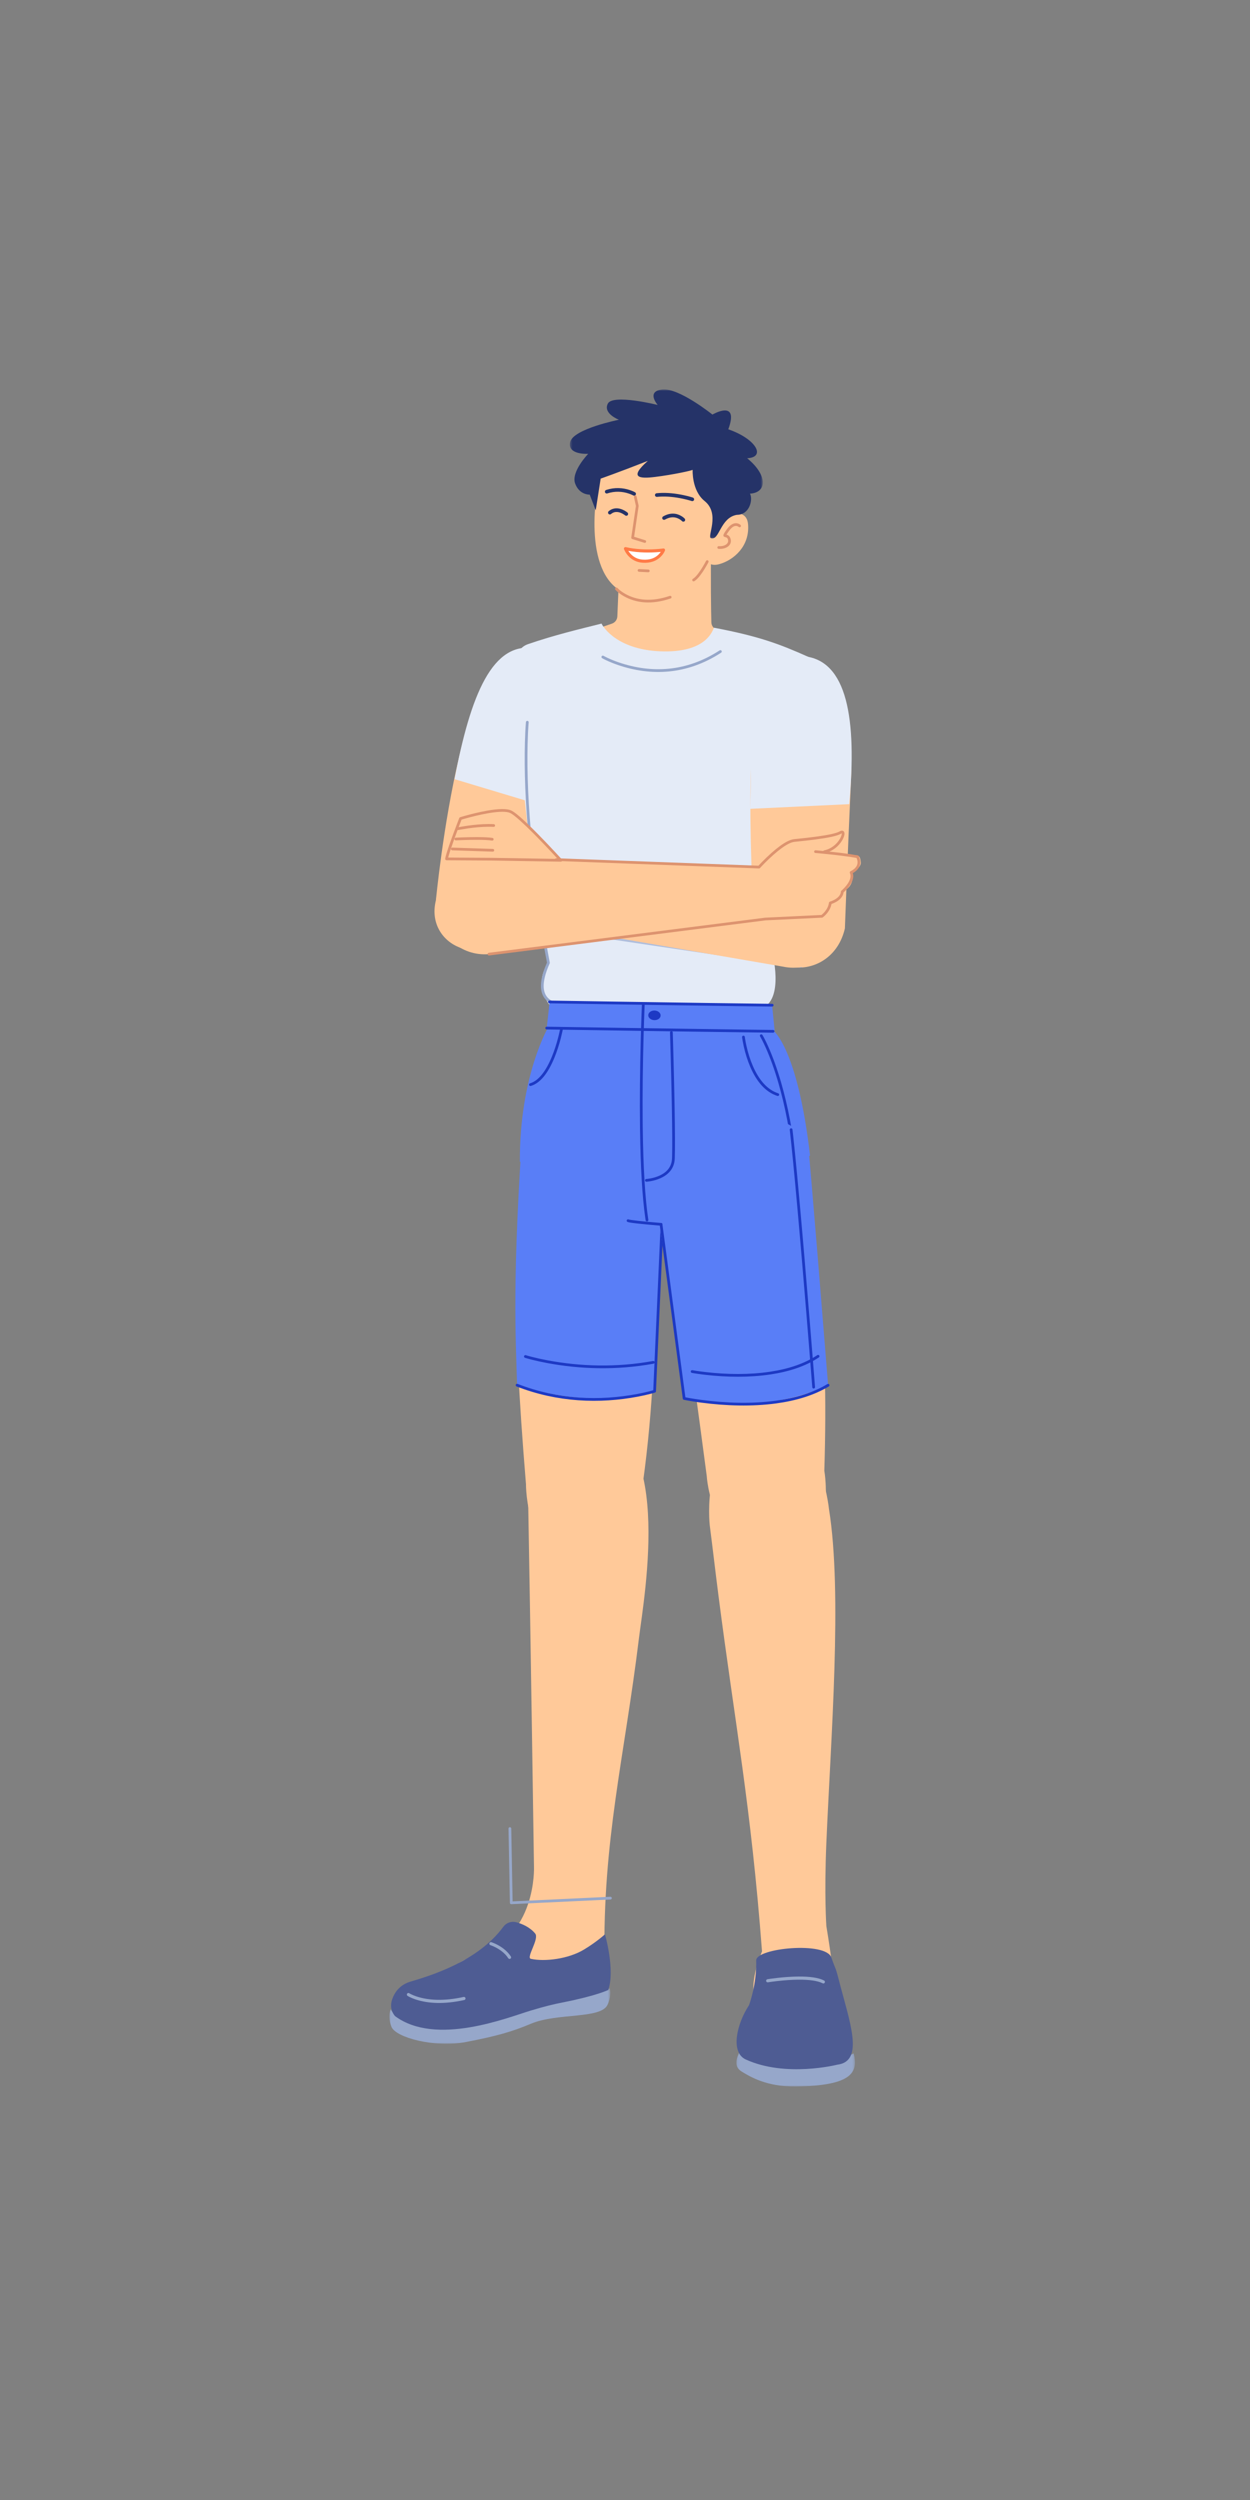 <?xml version="1.0" encoding="UTF-8"?>
<svg width="512px" height="1024px" viewBox="0 0 512 1024" version="1.1" xmlns="http://www.w3.org/2000/svg" xmlns:xlink="http://www.w3.org/1999/xlink">
    <rect x="0" y="0" width="512" height="1024" fill="#808080" stroke="none"/>
    <!-- Generator: Sketch 61.2 (89653) - https://sketch.com -->
    <title>2.人物组件/9.互联网人群/站立/双手交叉</title>
    <desc>Created with Sketch.</desc>
    <defs>
        <polygon id="path-1" points="0 0.273 90.468 0.273 90.468 23.007 0 23.007"></polygon>
        <polygon id="path-3" points="0.423 0.877 79.432 0.877 79.432 61.939 0.423 61.939"></polygon>
        <polygon id="path-5" points="1.12 1.11 49.678 1.11 49.678 15 1.12 15"></polygon>
    </defs>
    <g id="2.人物组件/9.互联网人群/站立/双手交叉" stroke="none" stroke-width="1" fill="none" fill-rule="evenodd">
        <path d="M178.551,368.757 C178.551,368.757 181.491,337.74 188.112,309.783 C194.148,284.289 203.265,262.826 219.562,265.953 C240.025,269.882 229.884,305.163 226.135,323.364 C223.437,336.462 215.265,363.266 209.925,376.944 C201.405,398.762 173.635,388.443 178.551,368.757" id="Fill-1" fill="#FFC999"></path>
        <path d="M224.623,330.705 C228.372,312.504 244.969,270.822 219.619,265.677 C201.732,262.049 192.672,284.85 186.183,319.149 L224.623,330.705 Z" id="Fill-3" fill="#E4EBF7"></path>
        <path d="M262.469,613.383 C272.121,549.715 266.661,495.972 266.661,495.972 C266.661,495.972 249.167,444.751 222.254,477.541 C209.222,493.42 209.565,536.334 215.439,607.89 C215.439,607.89 215.157,641.32 239.711,641.389 C260.262,641.446 262.469,613.383 262.469,613.383" id="Fill-5" fill="#FFC999"></path>
        <path d="M268.123,569.853 C241.297,577.989 211.795,567.365 211.795,567.365 C211.279,547.889 209.601,524.057 214.498,455.813 C249.036,433.838 272.157,479.169 272.157,479.169 L268.123,569.853 Z" id="Fill-7" fill="#597EF7"></path>
        <path d="M214.664,555.446 C214.759,555.15 215.076,554.987 215.371,555.082 L215.96,555.259 C216.353,555.374 216.801,555.499 217.304,555.632 L217.692,555.734 C219.587,556.226 221.772,556.719 224.216,557.178 C237.603,559.697 252.414,560.211 267.476,557.463 C267.781,557.407 268.074,557.61 268.13,557.915 C268.186,558.221 267.983,558.514 267.678,558.57 C252.467,561.345 237.521,560.827 224.008,558.284 C221.785,557.866 219.773,557.42 217.993,556.972 L217.409,556.823 C216.87,556.683 216.386,556.551 215.957,556.429 L215.09,556.173 C215.067,556.166 215.046,556.159 215.028,556.154 C214.732,556.059 214.569,555.742 214.664,555.446 Z" id="Stroke-9" fill="#1D39C4" fill-rule="nonzero"></path>
        <path d="M272.182,478.607 C272.462,478.62 272.684,478.834 272.716,479.103 L272.719,479.194 L268.686,569.878 C268.675,570.112 268.521,570.316 268.298,570.388 L267.819,570.534 L267.322,570.678 C267.145,570.727 266.958,570.779 266.76,570.832 L266.456,570.913 C264.972,571.302 263.261,571.692 261.346,572.055 C245.684,575.026 228.385,574.458 211.591,567.889 C211.302,567.775 211.159,567.449 211.272,567.16 C211.385,566.87 211.711,566.728 212.001,566.841 C228.572,573.323 245.665,573.884 261.136,570.95 C262.815,570.631 264.334,570.293 265.675,569.952 L266.17,569.825 C266.476,569.744 266.758,569.667 267.016,569.595 L267.579,569.432 L271.595,479.144 C271.608,478.865 271.822,478.642 272.091,478.611 L272.182,478.607 Z" id="Stroke-11" fill="#1D39C4" fill-rule="nonzero"></path>
        <path d="M261.728,670.916 C255.716,720.107 246.848,753.425 247.595,802.832 C247.686,808.824 239.058,809.489 230.925,809.145 C213.078,824.43 179.205,829.793 174.429,823.268 C171.561,819.351 183.321,804.11 194.657,801.009 C219.996,794.076 218.721,764.627 218.721,764.627 C218.721,764.627 217.356,671.025 216.311,613.457 C216.311,613.457 217.106,578.859 239.04,579.945 C277.013,581.823 263.78,654.126 261.728,670.916" id="Fill-13" fill="#FFC999"></path>
        <g id="分组" transform="translate(159.5, 814.122)">
            <mask id="mask-2" fill="white">
                <use xlink:href="#path-1"></use>
            </mask>
            <g id="Clip-16"></g>
            <path d="M0.544,8.917 C0.544,8.917 4.053,16.735 23.559,16.471 C43.065,16.206 52.419,8.014 62.683,6.894 C81.867,4.801 90.255,0.273 90.255,0.273 C90.255,0.273 91.125,3.196 89.352,7.032 C86.619,12.949 68.806,10.266 58.042,14.773 C50.257,18.034 44.202,19.816 31.333,22.287 C18.463,24.757 2.53,20.424 0.837,16.053 C-0.857,11.68 0.544,8.917 0.544,8.917" id="Fill-15" fill="#96A7CA" mask="url(#mask-2)"></path>
        </g>
        <path d="M249.145,815.069 C249.145,815.069 244.771,817.377 230.263,820.244 C226.793,820.929 223.381,821.726 217.322,823.55 C208.012,826.352 178.537,838.272 161.786,825.777 C159.278,822.747 160.144,819.363 161.587,816.783 C162.959,814.326 165.259,812.526 167.956,811.724 C176.128,809.289 195.656,803.516 206.158,789.216 C207.386,787.542 209.5,786.803 211.502,787.358 C213.925,788.03 217.046,789.36 219.208,791.973 C221.006,794.147 215.377,801.878 217.439,802.335 C223.111,803.595 232.786,802.394 239.116,798.59 C244.42,795.405 247.796,792.285 247.796,792.285 C247.796,792.285 252.02,806.916 249.145,815.069" id="Fill-17" fill="#4E5C93"></path>
        <path d="M166.753,816.611 C166.951,816.315 167.351,816.236 167.647,816.434 L167.77,816.512 C167.874,816.574 168.02,816.656 168.209,816.753 L168.358,816.829 C168.984,817.142 169.74,817.457 170.629,817.752 C175.518,819.375 181.929,819.715 189.897,817.95 C190.245,817.873 190.589,818.092 190.666,818.44 C190.743,818.787 190.523,819.131 190.176,819.208 C181.979,821.024 175.332,820.671 170.223,818.975 C169.275,818.66 168.461,818.321 167.781,817.981 L167.457,817.813 C167.213,817.683 167.038,817.577 166.929,817.505 C166.633,817.306 166.554,816.906 166.753,816.611 Z" id="Stroke-19" fill="#96A7CA" fill-rule="nonzero"></path>
        <path d="M200.468,795.941 C200.573,795.601 200.934,795.411 201.274,795.516 L201.589,795.624 L201.702,795.665 C202.029,795.787 202.393,795.936 202.783,796.114 C203.897,796.621 205.012,797.258 206.054,798.035 C207.346,798.997 208.437,800.11 209.261,801.386 C209.454,801.685 209.368,802.084 209.069,802.277 C208.77,802.47 208.371,802.384 208.178,802.085 C207.445,800.948 206.46,799.944 205.285,799.068 C204.321,798.35 203.285,797.758 202.25,797.287 C201.978,797.163 201.722,797.055 201.484,796.962 L201.253,796.873 C201.076,796.807 200.953,796.765 200.892,796.747 C200.552,796.641 200.362,796.28 200.468,795.941 Z" id="Stroke-21" fill="#96A7CA" fill-rule="nonzero"></path>
        <path d="M243.457,258.083 C243.457,258.083 247.102,278.215 269.227,279.316 C294.908,280.595 299.566,260.185 299.566,260.185 L293.509,257.906 C292.253,257.434 291.412,256.259 291.376,254.92 C291.254,250.138 291.025,237.949 291.307,221.902 C269.611,213.556 254.083,219.419 254.083,219.419 C254.083,219.419 253.526,238.459 252.866,252.481 C252.803,253.84 251.915,255.02 250.622,255.451 C248.393,256.192 245.011,257.354 243.457,258.083" id="Fill-23" fill="#FFC999"></path>
        <path d="M298.476,207.78 C298.476,207.78 302.741,177.123 279.602,174.046 C251.654,170.332 248.793,186.064 246.344,193.311 C243.743,201.01 238.659,233.917 254.918,242.439 C261.87,245.545 266.187,247.321 279.104,241.306 C297.899,232.555 298.476,207.78 298.476,207.78" id="Fill-25" fill="#FFC999"></path>
        <path d="M289.681,230.019 L291.502,212.795 C291.502,212.795 305.599,205.719 306.394,214.637 C307.204,223.73 300.516,229.413 294.681,231.06 C290.929,232.118 289.681,230.019 289.681,230.019" id="Fill-27" fill="#FFC999"></path>
        <g id="分组" transform="translate(233, 158.623)">
            <mask id="mask-4" fill="white">
                <use xlink:href="#path-3"></use>
            </mask>
            <g id="Clip-30"></g>
            <path d="M58.808,11.188 C58.808,11.188 45.152,0.193 38.315,0.91 C31.477,1.627 36.388,7.25 36.388,7.25 C36.388,7.25 17.975,2.651 15.952,6.724 C13.925,10.796 20.501,13.307 20.501,13.307 C20.501,13.307 1.84,17.02 0.553,22.424 C-0.731,27.829 7.93,27.26 7.93,27.26 C7.93,27.26 0.839,34.594 2.567,39.395 C4.297,44.197 8.551,43.976 8.551,43.976 L11.012,50.389 L13.037,37.42 C13.037,37.42 19.81,35.072 32.354,30.157 C24.445,37.142 28.978,37.507 35.212,36.745 C42.515,35.852 51.116,34.006 50.707,33.764 C50.707,33.764 50.242,42.271 55.598,46.591 C62.165,51.886 56.443,61.279 58.232,61.847 C61.672,62.974 61.955,53.392 68.827,52.253 C74.122,52.259 75.487,45.874 74.191,43.579 C81.215,43.16 81.517,35.981 73.036,29.078 C80.908,28.657 76.649,21.109 65.311,17.224 C69.931,4.675 58.808,11.188 58.808,11.188" id="Fill-29" fill="#253368" mask="url(#mask-4)"></path>
        </g>
        <path d="M270.031,201.94 C273.276,201.735 276.735,202.105 280.147,202.845 C280.953,203.02 281.706,203.206 282.394,203.393 L283.002,203.564 L283.704,203.777 C283.749,203.791 283.784,203.803 283.808,203.811 C284.201,203.942 284.413,204.368 284.281,204.76 C284.15,205.153 283.724,205.365 283.332,205.233 L283.081,205.153 C282.942,205.11 282.765,205.057 282.554,204.996 L282.389,204.949 C281.624,204.732 280.764,204.514 279.829,204.311 C276.541,203.597 273.213,203.242 270.126,203.437 C269.78,203.459 269.439,203.487 269.103,203.523 C268.691,203.567 268.321,203.269 268.277,202.857 C268.233,202.445 268.531,202.076 268.943,202.032 C269.301,201.994 269.664,201.963 270.031,201.94 Z" id="Stroke-31" fill="#253368" fill-rule="nonzero"></path>
        <path d="M248.281,200.684 C251.757,199.549 255.118,199.752 258.117,200.775 C259.057,201.095 259.742,201.419 260.127,201.646 C260.484,201.855 260.604,202.315 260.394,202.672 C260.184,203.029 259.725,203.149 259.368,202.939 L259.249,202.874 C259.171,202.833 259.066,202.78 258.934,202.718 C258.559,202.54 258.123,202.362 257.633,202.195 C254.919,201.269 251.883,201.086 248.747,202.11 C248.353,202.238 247.929,202.024 247.801,201.63 C247.672,201.236 247.887,200.813 248.281,200.684 Z" id="Stroke-33" fill="#253368" fill-rule="nonzero"></path>
        <path d="M260.088,202.932 C260.358,202.873 260.626,203.02 260.725,203.269 L260.752,203.356 L261.578,207.094 L261.585,207.295 L259.737,219.864 L264.267,221.271 C264.531,221.353 264.691,221.614 264.653,221.879 L264.634,221.968 C264.552,222.232 264.291,222.391 264.026,222.354 L263.937,222.334 L258.953,220.786 C258.72,220.714 258.565,220.501 258.561,220.264 L258.567,220.174 L260.469,207.234 L259.665,203.596 C259.605,203.326 259.753,203.058 260.001,202.959 L260.088,202.932 Z" id="Stroke-35" fill="#DD936F" fill-rule="nonzero"></path>
        <path d="M271.616,211.533 C274.419,209.922 276.994,210.107 279.133,211.398 C279.759,211.776 280.203,212.159 280.453,212.433 C280.732,212.739 280.71,213.214 280.404,213.493 C280.098,213.772 279.624,213.75 279.345,213.443 L279.238,213.338 C279.203,213.306 279.161,213.268 279.112,213.226 C278.898,213.042 278.646,212.856 278.358,212.682 C276.66,211.657 274.661,211.514 272.363,212.834 C272.004,213.04 271.546,212.917 271.339,212.557 C271.133,212.198 271.257,211.74 271.616,211.533 Z" id="Stroke-37" fill="#253368" fill-rule="nonzero"></path>
        <path d="M250.983,208.449 C252.534,207.935 254.144,208.254 255.686,209.077 C256.288,209.398 256.745,209.721 257.014,209.948 C257.331,210.215 257.371,210.688 257.103,211.005 C256.836,211.322 256.363,211.362 256.047,211.094 L255.917,210.993 C255.877,210.963 255.829,210.928 255.774,210.889 C255.539,210.723 255.272,210.556 254.98,210.4 C253.766,209.753 252.547,209.511 251.455,209.872 C251.046,210.008 250.655,210.229 250.281,210.547 C249.966,210.815 249.492,210.777 249.224,210.461 C248.956,210.146 248.994,209.672 249.31,209.404 C249.829,208.962 250.39,208.645 250.983,208.449 Z" id="Stroke-39" fill="#253368" fill-rule="nonzero"></path>
        <path d="M271.768,225.28 C271.768,225.28 263.681,226.459 256.195,224.722 C256.195,224.722 257.869,229.473 263.213,229.858 C269.959,230.346 271.768,225.28 271.768,225.28" id="Fill-41" fill="#FFFFFF"></path>
        <path d="M255.596,224.933 L255.671,225.126 C255.748,225.31 255.861,225.55 256.013,225.831 C256.365,226.48 256.816,227.128 257.375,227.733 C258.826,229.304 260.745,230.316 263.168,230.491 C266.42,230.726 268.888,229.773 270.64,228.036 C271.587,227.097 272.13,226.152 272.365,225.494 C272.526,225.043 272.149,224.583 271.676,224.652 L271.216,224.711 L270.733,224.765 C270.478,224.792 270.203,224.818 269.909,224.844 C266.016,225.179 261.805,225.126 257.864,224.417 C257.345,224.324 256.836,224.22 256.338,224.104 C255.85,223.991 255.43,224.461 255.596,224.933 Z M257.462,225.786 L257.354,225.612 L257.639,225.666 C261.708,226.398 266.023,226.452 270.019,226.108 L270.638,226.05 L270.554,226.177 C270.325,226.504 270.057,226.827 269.746,227.135 C268.25,228.618 266.139,229.434 263.259,229.225 C261.176,229.075 259.55,228.217 258.307,226.872 C257.985,226.523 257.704,226.157 257.462,225.786 Z" id="Stroke-43" fill="#FF7A46" fill-rule="nonzero"></path>
        <path d="M252.128,240.796 C252.359,240.593 252.71,240.615 252.914,240.845 L253.029,240.969 C253.17,241.114 253.387,241.319 253.679,241.568 C254.338,242.13 255.13,242.693 256.055,243.22 C260.8,245.924 266.882,246.626 274.33,244.075 C274.621,243.976 274.937,244.131 275.037,244.422 C275.136,244.712 274.981,245.029 274.691,245.128 C266.932,247.785 260.519,247.045 255.504,244.187 C254.516,243.624 253.668,243.021 252.957,242.415 L252.66,242.154 C252.388,241.909 252.194,241.713 252.079,241.581 C251.876,241.351 251.898,240.999 252.128,240.796 Z" id="Stroke-45" fill="#DD936F" fill-rule="nonzero"></path>
        <path d="M261.772,233.092 L265.579,233.285 C265.886,233.301 266.122,233.562 266.107,233.869 C266.093,234.145 265.879,234.364 265.613,234.394 L265.523,234.397 L261.716,234.203 C261.409,234.188 261.173,233.926 261.188,233.619 C261.202,233.343 261.415,233.124 261.682,233.094 L261.772,233.092 Z" id="Stroke-47" fill="#DD936F" fill-rule="nonzero"></path>
        <path d="M297.689,216.819 C299.48,214.345 301.299,213.862 302.805,214.655 C303.046,214.782 303.22,214.913 303.326,215.014 C303.548,215.226 303.556,215.579 303.343,215.801 C303.131,216.023 302.779,216.031 302.556,215.818 C302.521,215.785 302.428,215.714 302.286,215.64 C301.284,215.112 300.065,215.436 298.59,217.472 L298.205,218.013 C297.977,218.338 297.807,218.593 297.687,218.79 L297.568,218.994 L297.658,219.018 C297.833,219.065 297.925,219.097 298.028,219.148 L298.186,219.233 C298.656,219.502 299.007,219.951 299.222,220.622 C300.079,223.302 297.376,225.057 294.34,224.812 C294.034,224.787 293.806,224.519 293.83,224.212 C293.855,223.906 294.124,223.678 294.43,223.702 C296.801,223.894 298.705,222.658 298.161,220.961 C298.03,220.549 297.856,220.327 297.635,220.2 L297.561,220.16 C297.515,220.138 297.47,220.122 297.385,220.098 L297.111,220.026 C295.858,219.706 296.064,219.065 297.689,216.819 Z" id="Stroke-49" fill="#DD936F" fill-rule="nonzero"></path>
        <path d="M289.935,229.524 C290.209,229.664 290.317,230 290.176,230.273 L289.994,230.618 L289.761,231.048 C289.678,231.198 289.591,231.355 289.499,231.518 C288.973,232.448 288.408,233.378 287.825,234.248 C287.162,235.236 286.517,236.085 285.9,236.754 C285.365,237.333 284.858,237.771 284.374,238.052 C284.108,238.206 283.768,238.115 283.614,237.849 C283.46,237.583 283.55,237.242 283.816,237.088 C284.189,236.873 284.616,236.504 285.082,235.999 C285.654,235.378 286.267,234.573 286.9,233.628 C287.466,232.784 288.017,231.877 288.53,230.97 L288.903,230.297 L289.186,229.765 C289.326,229.492 289.662,229.384 289.935,229.524 Z" id="Stroke-51" fill="#DD936F" fill-rule="nonzero"></path>
        <path d="M224.633,394.368 C218.246,403.243 224.986,411.471 224.986,411.471 C249.689,413.686 311.546,413.181 311.546,413.181 C321.74,409.888 316.127,389.305 316.127,389.305 C316.127,389.305 322.051,343.242 326.591,307.011 C328.546,291.409 332.222,269.563 331.163,269.089 C319.259,263.763 310.858,260.601 292.429,257.109 C291.889,258.247 289.474,266.985 272.158,266.821 C253.204,266.644 247.048,256.924 246.395,255.418 C237.157,257.74 227.006,260.143 216.197,263.872 C212.911,265.006 210.941,268.378 211.549,271.803 L212.522,285.681 C212.522,285.681 211.052,318.882 224.633,394.368" id="Fill-53" fill="#E4EBF7"></path>
        <path d="M294.767,266.392 C295.027,266.223 295.376,266.296 295.545,266.557 C295.715,266.817 295.641,267.165 295.381,267.335 C281.325,276.492 266.613,277.004 253.107,272.383 C251.334,271.777 249.746,271.127 248.363,270.476 L247.81,270.21 C247.723,270.167 247.638,270.125 247.555,270.083 L247.09,269.844 C246.871,269.728 246.719,269.644 246.639,269.597 C246.37,269.441 246.279,269.097 246.434,268.828 C246.59,268.56 246.935,268.468 247.203,268.624 L247.5,268.787 L247.615,268.849 C247.963,269.032 248.373,269.237 248.843,269.458 C250.189,270.092 251.739,270.726 253.471,271.319 C266.677,275.837 281.036,275.337 294.767,266.392 Z" id="Stroke-55" fill="#96A7CA" fill-rule="nonzero"></path>
        <path d="M215.95,295.261 L216.042,295.263 C216.351,295.294 216.577,295.569 216.546,295.878 L216.5,296.412 L216.427,297.412 C216.388,297.992 216.349,298.645 216.313,299.37 L216.25,300.699 C215.29,322.603 217.448,354.129 225.186,394.262 C225.208,394.375 225.195,394.492 225.147,394.598 C221.496,402.772 222.177,407.401 225.397,409.553 C225.982,409.944 226.612,410.217 227.242,410.391 L227.504,410.459 C227.747,410.516 227.927,410.544 228.007,410.552 L235.514,410.598 C237.855,410.614 240.348,410.634 242.965,410.656 L249.691,410.719 C257.15,410.794 264.542,410.887 271.647,410.998 L283.537,411.209 C295.306,411.444 304.951,411.73 311.88,412.069 C312.191,412.084 312.43,412.348 312.415,412.658 C312.4,412.969 312.136,413.208 311.825,413.193 L308.773,413.054 C300.573,412.707 289.358,412.422 275.854,412.192 L271.629,412.123 C263.816,412 255.655,411.901 247.44,411.822 L237.289,411.736 L227.959,411.675 L227.741,411.649 C227.533,411.619 227.261,411.564 226.942,411.475 C226.203,411.271 225.464,410.951 224.772,410.488 C221.094,408.031 220.291,402.932 223.94,394.547 L224.048,394.302 L223.846,393.246 L223.394,390.854 C216.123,351.947 214.149,321.336 215.157,299.977 L215.189,299.313 C215.219,298.728 215.25,298.189 215.281,297.697 L215.391,296.174 C215.406,295.99 215.418,295.855 215.427,295.767 C215.454,295.489 215.68,295.278 215.95,295.261 Z" id="Stroke-57" fill="#96A7CA" fill-rule="nonzero"></path>
        <path d="M331.79,473.305 L278.399,502.739 C278.399,502.739 264.828,506.275 254.837,502.184 C240.321,496.241 224.06,486.592 212.932,475.751 C212.816,440.27 224.802,420.284 224.802,420.284 L316.724,422.099 C316.724,422.099 326.712,429.314 331.79,473.305" id="Fill-59" fill="#597EF7"></path>
        <path d="M223.929,421.099 L225.157,410.155 L316.245,411.658 L317.287,422.119 C317.287,422.119 233.214,421.425 223.929,421.099" id="Fill-61" fill="#597EF7"></path>
        <path d="M263.529,410.614 C263.84,410.628 264.08,410.891 264.066,411.201 L263.933,414.563 L263.797,418.441 C263.752,419.8 263.707,421.223 263.664,422.704 L263.638,423.6 C263.296,435.698 263.133,448.02 263.244,459.63 L263.27,461.943 C263.474,477.874 264.203,490.803 265.562,499.648 C265.609,499.955 265.398,500.242 265.091,500.289 C264.784,500.337 264.497,500.126 264.45,499.819 L264.298,498.793 C263.052,490.1 262.369,477.826 262.157,462.858 L262.145,461.957 C261.997,450.43 262.129,438.13 262.448,425.993 L262.592,420.921 C262.645,419.198 262.699,417.563 262.754,416.026 L262.942,411.152 C262.956,410.841 263.219,410.601 263.529,410.614 Z" id="Stroke-63" fill="#1D39C4" fill-rule="nonzero"></path>
        <path d="M274.983,422.328 C275.263,422.319 275.501,422.516 275.553,422.781 L275.563,422.892 L275.705,427.685 C275.772,430.017 275.838,432.446 275.903,434.931 L276.084,442.248 C276.128,444.094 276.168,445.907 276.205,447.679 L276.318,453.494 C276.49,463.233 276.526,470.519 276.388,474.486 C276.252,478.375 274.051,481.015 270.524,482.598 C269.268,483.162 267.928,483.551 266.588,483.799 C266.12,483.885 265.684,483.948 265.293,483.99 L264.852,484.031 C264.827,484.033 264.804,484.034 264.785,484.035 C264.475,484.051 264.21,483.813 264.194,483.503 C264.178,483.193 264.416,482.928 264.726,482.912 L264.943,482.895 C265.008,482.889 265.084,482.882 265.171,482.872 C265.536,482.832 265.944,482.774 266.384,482.692 C267.641,482.46 268.897,482.096 270.063,481.572 C273.232,480.149 275.144,477.855 275.263,474.446 L275.302,473.076 C275.39,469.028 275.349,462.516 275.204,454.128 L275.134,450.326 C275.1,448.599 275.063,446.826 275.022,445.016 L274.893,439.482 C274.843,437.453 274.792,435.445 274.739,433.477 L274.438,422.907 C274.429,422.597 274.673,422.337 274.983,422.328 Z" id="Stroke-65" fill="#1D39C4" fill-rule="nonzero"></path>
        <path d="M223.938,420.537 L256.698,421.039 L306.921,421.749 C310.531,421.795 313.79,421.835 316.668,421.867 C316.979,421.871 317.228,422.125 317.225,422.436 C317.221,422.747 316.966,422.996 316.656,422.992 L286.662,422.601 L267.597,422.326 L223.92,421.662 C223.609,421.657 223.362,421.401 223.366,421.09 C223.371,420.78 223.627,420.532 223.938,420.537 Z" id="Stroke-67" fill="#1D39C4" fill-rule="nonzero"></path>
        <path d="M225.064,409.837 L251.282,410.25 L290.822,410.837 C301.031,410.981 309.642,411.093 316.295,411.168 C316.605,411.171 316.854,411.426 316.851,411.737 C316.847,412.047 316.593,412.296 316.282,412.293 L301.225,412.105 L271.348,411.68 L251.265,411.375 L225.046,410.962 C224.736,410.957 224.488,410.701 224.492,410.391 C224.498,410.08 224.754,409.832 225.064,409.837 Z" id="Stroke-69" fill="#1D39C4" fill-rule="nonzero"></path>
        <path d="M304.449,424.211 C304.757,424.174 305.037,424.394 305.074,424.702 L305.148,425.23 C305.169,425.372 305.195,425.535 305.225,425.718 C305.36,426.536 305.535,427.447 305.756,428.429 C306.386,431.235 307.25,434.039 308.384,436.652 C310.879,442.402 314.299,446.379 318.762,447.825 C319.058,447.92 319.22,448.238 319.124,448.533 C319.028,448.829 318.711,448.991 318.415,448.895 C313.586,447.33 309.963,443.118 307.352,437.1 C306.187,434.416 305.302,431.546 304.658,428.676 C304.47,427.839 304.314,427.052 304.188,426.328 L304.049,425.485 L303.957,424.836 C303.92,424.528 304.14,424.248 304.449,424.211 Z" id="Stroke-71" fill="#1D39C4" fill-rule="nonzero"></path>
        <path d="M311.517,423.737 C311.782,423.574 312.128,423.658 312.29,423.922 L312.47,424.23 L312.75,424.734 C312.818,424.858 312.888,424.99 312.962,425.13 L313.322,425.824 C313.751,426.671 314.214,427.642 314.703,428.74 C316.498,432.764 318.291,437.662 319.964,443.456 C322.674,452.845 324.8,463.673 326.121,475.983 C326.154,476.292 325.93,476.569 325.621,476.602 C325.312,476.635 325.035,476.412 325.002,476.103 C323.689,463.858 321.575,453.094 318.883,443.768 C317.225,438.024 315.45,433.175 313.676,429.198 C313.125,427.964 312.61,426.894 312.141,425.988 L311.968,425.655 C311.86,425.452 311.76,425.266 311.667,425.099 L311.331,424.51 C311.169,424.246 311.252,423.899 311.517,423.737 Z" id="Stroke-73" fill="#1D39C4" fill-rule="nonzero"></path>
        <path d="M230.07,421.039 C230.375,421.095 230.578,421.388 230.522,421.694 L230.4,422.305 L230.317,422.699 C230.146,423.491 229.938,424.374 229.691,425.324 C228.987,428.04 228.116,430.756 227.068,433.296 C224.517,439.48 221.348,443.637 217.43,444.807 C217.133,444.896 216.819,444.727 216.73,444.429 C216.641,444.132 216.811,443.818 217.108,443.729 C220.607,442.684 223.595,438.764 226.028,432.867 C227.054,430.38 227.91,427.711 228.602,425.042 L228.832,424.13 C228.905,423.834 228.973,423.547 229.037,423.268 L229.286,422.138 C229.348,421.841 229.391,421.622 229.415,421.492 C229.465,421.216 229.708,421.025 229.978,421.03 L230.07,421.039 Z" id="Stroke-75" fill="#1D39C4" fill-rule="nonzero"></path>
        <path d="M270.594,415.974 C270.557,417.061 269.391,417.904 267.993,417.855 C266.594,417.805 265.491,416.884 265.529,415.795 C265.566,414.708 266.732,413.866 268.13,413.914 C269.529,413.964 270.632,414.886 270.594,415.974" id="Fill-77" fill="#1D39C4"></path>
        <g id="分组" transform="translate(300.5, 839.622)">
            <mask id="mask-6" fill="white">
                <use xlink:href="#path-5"></use>
            </mask>
            <g id="Clip-80"></g>
            <path d="M2.258,1.11 C2.258,1.11 25.107,13.853 49.163,1.43 C50.957,8.853 49.175,14.687 25.526,14.996 C13.433,15.153 6.729,10.971 3.282,8.885 C-0.273,6.734 1.439,3.092 2.258,1.11" id="Fill-79" fill="#96A7CA" mask="url(#mask-6)"></path>
        </g>
        <path d="M345.662,831.635 L345.665,831.588 C345.658,831.232 345.941,830.938 346.296,830.931 C346.62,830.925 346.892,831.158 346.944,831.468 L346.953,831.563 C346.957,831.92 346.838,832.44 346.5,833.061 C345.978,834.023 345.053,834.963 343.643,835.82 C341.526,837.109 338.458,838.124 334.286,838.782 C328.18,839.744 322.702,838.943 318.01,837.018 C316.852,836.543 315.834,836.033 314.963,835.522 C314.434,835.212 314.068,834.967 313.873,834.821 C313.588,834.608 313.529,834.205 313.742,833.92 C313.955,833.634 314.359,833.576 314.644,833.789 L314.794,833.896 C314.976,834.021 315.25,834.197 315.615,834.411 C316.435,834.892 317.399,835.375 318.499,835.826 C322.983,837.665 328.226,838.432 334.086,837.509 C338.103,836.876 341.013,835.912 342.973,834.72 C344.195,833.977 344.958,833.201 345.368,832.446 C345.572,832.072 345.649,831.791 345.662,831.635 Z" id="Stroke-81" fill="#96A7CA" fill-rule="nonzero"></path>
        <path d="M346.067,380.291 C346.067,380.291 347.219,348.546 348.56,319.847 C349.784,293.676 346.265,270.842 329.735,269.355 C308.981,267.491 309.187,293.624 307.775,312.153 C306.758,325.487 307.718,363.774 309.082,378.395 C311.257,401.715 340.999,402.252 346.067,380.291" id="Fill-83" fill="#FFC999"></path>
        <path d="M307.211,331.299 C308.624,312.77 303.143,266.724 328.93,268.766 C347.123,270.206 351.048,294.623 347.834,329.382 L307.211,331.299 Z" id="Fill-85" fill="#E4EBF7"></path>
        <path d="M225.616,379.65 L328.147,394.885 C328.538,394.943 328.808,395.307 328.75,395.698 C328.696,396.056 328.386,396.313 328.034,396.309 L327.937,396.301 L225.406,381.065 C225.015,381.007 224.745,380.643 224.803,380.252 C224.856,379.894 225.167,379.637 225.519,379.642 L225.616,379.65 Z" id="Stroke-87" fill="#B0BEDC" fill-rule="nonzero"></path>
        <path d="M246.748,353.542 C247.109,353.579 247.379,353.877 247.39,354.23 L247.387,354.327 L244.694,380.373 C244.653,380.766 244.302,381.052 243.909,381.011 C243.549,380.974 243.278,380.675 243.267,380.323 L243.271,380.226 L245.963,354.18 C246,353.819 246.299,353.549 246.651,353.538 L246.748,353.542 Z" id="Stroke-89" fill="#B0BEDC" fill-rule="nonzero"></path>
        <path d="M237.096,361.621 C235.929,361.5 235.089,360.363 235.223,359.08 C235.355,357.796 236.409,356.854 237.575,356.974 C238.743,357.096 239.582,358.233 239.448,359.517 C239.316,360.799 238.262,361.741 237.096,361.621" id="Fill-91" fill="#FFFFFF"></path>
        <path d="M229.166,352.383 C229.166,352.383 213.617,332.382 207.333,331.971 C201.051,331.558 190.131,332.775 188.349,336.106 C184.149,343.957 184.683,351.535 184.683,351.535 L205.514,352.231 L229.166,352.383 Z" id="Fill-93" fill="#FFC999"></path>
        <path d="M199.936,337.528 C200.736,337.522 201.51,337.538 202.254,337.575 C202.561,337.591 202.798,337.852 202.782,338.159 C202.767,338.466 202.505,338.702 202.198,338.687 C201.476,338.65 200.724,338.635 199.944,338.641 C197.309,338.661 194.479,338.911 191.642,339.315 C190.605,339.463 189.641,339.621 188.775,339.78 L188.152,339.897 L187.692,339.989 C187.391,340.053 187.095,339.861 187.031,339.561 C186.968,339.26 187.159,338.965 187.46,338.901 L188.138,338.766 C188.275,338.74 188.42,338.713 188.575,338.685 L189.487,338.525 C190.115,338.418 190.784,338.313 191.485,338.213 C194.368,337.802 197.245,337.548 199.936,337.528 Z" id="Stroke-95" fill="#DD936F" fill-rule="nonzero"></path>
        <path d="M194.909,342.879 L195.792,342.879 C198.382,342.891 200.413,342.994 201.717,343.21 C202.02,343.26 202.226,343.547 202.175,343.85 C202.125,344.153 201.839,344.358 201.535,344.308 C200.165,344.081 197.865,343.983 194.912,343.992 C193.458,343.996 191.917,344.026 190.357,344.074 L188.6,344.136 L186.734,344.219 C186.427,344.235 186.165,343.999 186.149,343.692 C186.132,343.385 186.368,343.124 186.675,343.107 L188.164,343.039 C188.549,343.023 188.956,343.008 189.38,342.993 C191.268,342.926 193.15,342.884 194.909,342.879 Z" id="Stroke-97" fill="#DD936F" fill-rule="nonzero"></path>
        <path d="M185.288,347.181 L201.89,347.722 C202.197,347.732 202.438,347.989 202.428,348.296 C202.419,348.573 202.21,348.796 201.944,348.83 L201.854,348.835 L185.252,348.293 C184.945,348.283 184.704,348.026 184.714,347.719 C184.723,347.442 184.932,347.219 185.198,347.185 L185.288,347.181 Z" id="Stroke-99" fill="#DD936F" fill-rule="nonzero"></path>
        <path d="M218.266,351.712 L213.734,377.474 L320.713,395.936 C331.91,398.314 342.824,390.851 344.672,379.555 L344.672,379.555 C346.522,368.257 338.555,357.706 327.184,356.389 L218.266,351.712 Z" id="Fill-101" fill="#FFC999"></path>
        <path d="M344.969,365.268 C347.403,370.598 341.046,373.668 341.046,373.668 C341.046,373.668 341.871,378.14 335.526,378.405 C329.184,378.672 302.019,378.471 302.019,378.471 L300.201,354.809 L310.911,354.435 C310.911,354.435 318.684,347.783 322.653,345.227 C326.624,342.669 336.539,343.995 341.813,341.721 C347.088,339.449 344.066,349.407 331.721,350.469 C351.041,351.54 352.055,348.125 352.583,353.174 C352.848,355.709 348.614,357.371 348.614,357.371 C348.614,357.371 351.116,362.456 344.969,365.268" id="Fill-103" fill="#FFC999"></path>
        <path d="M334.074,348.276 L334.992,348.356 C335.721,348.421 336.533,348.497 337.407,348.582 C339.489,348.784 341.572,349.005 343.558,349.242 L344.738,349.385 C347.322,349.707 349.543,350.035 351.293,350.365 C351.595,350.422 351.793,350.713 351.736,351.015 C351.679,351.317 351.389,351.515 351.086,351.458 C349.363,351.134 347.163,350.809 344.6,350.49 C342.665,350.249 340.614,350.022 338.543,349.813 L336.784,349.64 L333.982,349.386 C333.675,349.36 333.448,349.091 333.473,348.785 C333.499,348.479 333.768,348.251 334.074,348.276 Z" id="Stroke-105" fill="#DD936F" fill-rule="nonzero"></path>
        <path d="M309.064,377.672 L312.307,354.886 L198.729,350.771 C187.282,350.678 178.078,360.17 178.524,371.609 L178.524,371.609 C178.968,383.048 188.88,391.796 200.284,390.815 L309.064,377.672 Z" id="Fill-107" fill="#FFC999"></path>
        <path d="M343.929,340.533 C344.922,339.946 345.799,340.254 345.891,341.291 C345.955,341.995 345.634,343.012 345.031,344.071 C343.559,346.653 340.948,348.765 337.798,349.4 C337.496,349.46 337.203,349.265 337.142,348.964 C337.081,348.663 337.276,348.369 337.578,348.308 C340.389,347.742 342.742,345.839 344.064,343.52 C344.526,342.708 344.781,341.951 344.787,341.497 L344.782,341.318 C344.78,341.286 344.75,341.341 344.496,341.491 C342.956,342.403 339.313,343.158 333.883,343.868 L332.63,344.027 C331.778,344.132 330.893,344.235 329.953,344.34 L325.386,344.823 C324.041,344.964 322.204,345.907 320.029,347.504 C319.006,348.256 317.929,349.137 316.816,350.121 C315.745,351.067 314.686,352.069 313.668,353.082 L312.913,353.843 C312.565,354.199 312.243,354.534 311.951,354.843 L311.31,355.532 C311.222,355.629 311.103,355.692 310.975,355.71 L310.877,355.715 L227.836,352.649 C227.528,352.637 227.289,352.379 227.3,352.072 C227.31,351.796 227.52,351.574 227.786,351.54 L227.877,351.536 L310.66,354.592 L310.925,354.309 C311.276,353.934 311.677,353.515 312.118,353.064 C313.379,351.777 314.718,350.49 316.079,349.287 C317.215,348.282 318.318,347.38 319.37,346.607 C321.692,344.902 323.677,343.883 325.27,343.717 L328.728,343.354 L330.521,343.156 C331.658,343.026 332.718,342.898 333.739,342.764 L335.089,342.582 C339.458,341.967 342.495,341.308 343.804,340.603 L343.929,340.533 Z" id="Stroke-109" fill="#DD936F" fill-rule="nonzero"></path>
        <path d="M199.443,332.064 C197.924,332.333 196.321,332.672 194.67,333.065 C193.445,333.357 192.247,333.665 191.106,333.976 L189.975,334.291 L188.471,334.732 C188.309,334.782 188.179,334.903 188.117,335.061 L187.214,337.411 C186.706,338.744 186.198,340.096 185.708,341.422 L185.058,343.202 L184.22,345.553 C183.175,348.54 182.515,350.676 182.35,351.717 C182.297,352.054 182.555,352.359 182.896,352.361 L201.853,352.482 L229.719,352.943 C230.176,352.95 230.434,352.443 230.195,352.082 L230.113,351.983 L229.349,351.147 C228.718,350.459 228.01,349.693 227.241,348.869 C225.044,346.512 222.801,344.155 220.642,341.955 L219.76,341.06 L218.642,339.939 L217.94,339.243 C214.022,335.377 211.13,332.851 209.553,332.05 C207.718,331.117 204.216,331.217 199.443,332.064 Z M209.049,333.042 L209.303,333.18 C210.993,334.162 214.242,337.095 218.538,341.409 L219.405,342.285 L219.847,342.734 C221.64,344.561 223.493,346.498 225.328,348.453 L226.805,350.034 L228.445,351.808 L201.044,351.364 L183.582,351.251 L183.6,351.181 C183.932,349.835 184.702,347.493 185.795,344.44 L186.272,343.118 C186.745,341.819 187.243,340.479 187.748,339.141 L188.786,336.418 L189.055,335.718 L189.877,335.477 C190.093,335.414 190.321,335.349 190.562,335.282 C191.937,334.895 193.412,334.509 194.927,334.148 C196.559,333.76 198.141,333.425 199.637,333.159 L200.472,333.017 C204.576,332.348 207.609,332.31 209.049,333.042 Z" id="Stroke-111" fill="#DD936F" fill-rule="nonzero"></path>
        <path d="M344.414,365.305 C344.402,365.126 344.477,364.952 344.615,364.838 L344.735,364.736 C344.853,364.634 345.013,364.489 345.205,364.306 C345.654,363.877 346.104,363.399 346.523,362.888 C347.611,361.56 348.289,360.25 348.372,359.079 C348.41,358.554 348.326,358.065 348.111,357.609 C347.981,357.335 348.096,357.007 348.368,356.872 C349.552,356.29 350.337,355.609 350.787,354.856 C351.385,353.857 351.371,352.784 350.98,351.759 C350.878,351.492 350.779,351.301 350.721,351.209 C350.556,350.949 350.633,350.605 350.893,350.441 C351.153,350.277 351.497,350.354 351.661,350.614 C351.757,350.765 351.89,351.021 352.02,351.362 C352.522,352.678 352.54,354.094 351.743,355.428 C351.257,356.24 350.49,356.961 349.42,357.574 L349.311,357.633 L349.378,357.866 C349.46,358.199 349.498,358.542 349.494,358.893 L349.483,359.158 C349.38,360.607 348.604,362.104 347.384,363.594 C346.934,364.142 346.454,364.652 345.973,365.111 L345.638,365.423 L345.516,365.53 C345.498,365.74 345.452,365.975 345.368,366.236 L345.299,366.437 C345.026,367.166 344.527,367.881 343.757,368.538 C343.041,369.148 342.12,369.682 340.974,370.123 L340.583,370.266 L340.527,370.547 C340.275,371.682 339.757,372.734 339.043,373.696 L338.844,373.955 C338.444,374.461 338.015,374.907 337.586,375.289 C337.326,375.521 337.119,375.683 336.995,375.771 C336.937,375.812 336.872,375.841 336.805,375.857 L336.701,375.872 L313.508,376.986 L200.355,391.368 C200.05,391.407 199.772,391.191 199.733,390.886 C199.698,390.612 199.869,390.358 200.126,390.282 L200.215,390.264 L313.411,375.878 L336.477,374.768 L336.637,374.638 L336.845,374.458 C337.229,374.116 337.613,373.717 337.971,373.264 C338.807,372.209 339.368,371.038 339.535,369.775 C339.563,369.562 339.71,369.385 339.914,369.318 C341.266,368.877 342.292,368.324 343.034,367.691 C343.66,367.158 344.049,366.599 344.257,366.046 C344.364,365.761 344.406,365.528 344.413,365.371 L344.414,365.305 Z" id="Stroke-113" fill="#DD936F" fill-rule="nonzero"></path>
        <path d="M339.545,618.081 C345.12,652.769 340.281,712.043 338.466,755.09 C337.577,776.205 338.478,788.949 338.478,788.949 C338.478,788.949 343.128,816.468 341.79,820.836 C339.677,827.741 296.063,838.964 312.123,799.275 C307.565,739.185 301.088,706.476 294.287,653.552 C292.806,642.029 292.136,635.762 290.711,624.744 C290.711,624.744 286.613,588.845 311.156,584.016 C335.7,579.186 339.545,618.081 339.545,618.081" id="Fill-115" fill="#FFC999"></path>
        <path d="M337.643,602.435 C339.515,540.367 334.615,517.229 325.487,471.526 C325.487,471.526 292.319,436.85 277.417,492.457 C274.717,502.532 281.878,546.152 289.474,604.499 C289.474,604.499 291.269,637.094 318.304,636.458 C343.652,635.861 337.643,602.435 337.643,602.435" id="Fill-117" fill="#FFC999"></path>
        <path d="M342.917,845.704 C354.311,844.328 347.897,827.854 343.452,810.484 C342.098,805.189 342.167,806.648 340.545,801.836 C338.27,795.086 309.584,797.93 309.741,802.996 C310.044,812.758 306.797,821.327 306.797,821.327 C301.82,828.847 299.03,840.619 305.463,843.56 C321.852,851.059 342.917,845.704 342.917,845.704" id="Fill-119" fill="#4E5C93"></path>
        <path d="M326.999,809.592 C331.638,809.553 335.266,810.04 337.545,811.214 C337.862,811.377 337.986,811.765 337.823,812.082 C337.66,812.398 337.272,812.522 336.956,812.359 C334.913,811.308 331.454,810.843 327.009,810.88 C324.348,810.903 321.492,811.102 318.625,811.42 L317.582,811.541 C317.074,811.602 316.587,811.665 316.124,811.729 L315.441,811.825 L314.549,811.96 C314.198,812.018 313.867,811.781 313.809,811.43 C313.751,811.079 313.989,810.747 314.34,810.689 L315.256,810.55 L315.487,810.516 C316.394,810.388 317.401,810.259 318.483,810.139 C321.39,809.817 324.288,809.615 326.999,809.592 Z" id="Stroke-121" fill="#96A7CA" fill-rule="nonzero"></path>
        <path d="M330.798,466.212 C330.798,466.212 296.265,431.373 268.715,492.993 C274.536,527.907 280.229,572.805 280.229,572.805 C280.229,572.805 310.344,580.629 339.195,567.394 C332.366,482.098 330.798,466.212 330.798,466.212" id="Fill-123" fill="#597EF7"></path>
        <path d="M323.979,462.151 C324.288,462.115 324.567,462.337 324.602,462.645 L324.945,465.717 C325.844,473.99 326.99,486.168 328.33,501.454 L329.008,509.259 L329.55,515.608 C330.226,523.568 330.913,531.835 331.595,540.188 L332.994,557.52 L333.834,568.137 C333.858,568.447 333.627,568.717 333.317,568.741 C333.038,568.763 332.791,568.578 332.727,568.315 L332.699,568.054 L331.289,550.331 L330.269,537.777 C329.655,530.278 329.038,522.866 328.429,515.703 L327.749,507.761 L326.689,495.663 C325.402,481.22 324.315,469.99 323.485,462.774 C323.449,462.465 323.671,462.186 323.979,462.151 Z" id="Stroke-125" fill="#1D39C4" fill-rule="nonzero"></path>
        <path d="M334.775,555.061 C335.034,554.889 335.383,554.959 335.556,555.217 C335.728,555.475 335.658,555.825 335.4,555.997 C330.113,559.527 323.436,561.786 315.693,562.956 C306.978,564.273 297.68,564.138 288.856,563.12 L287.771,562.989 C287.067,562.901 286.399,562.81 285.771,562.719 L284.859,562.582 C284.55,562.533 284.269,562.488 284.017,562.445 L283.393,562.335 C283.088,562.278 282.888,561.983 282.946,561.678 C283.003,561.373 283.298,561.172 283.603,561.23 L283.968,561.295 C284.271,561.348 284.627,561.407 285.032,561.47 C286.193,561.651 287.518,561.833 288.985,562.002 C297.719,563.01 306.923,563.144 315.525,561.844 C323.117,560.696 329.641,558.489 334.775,555.061 Z" id="Stroke-127" fill="#1D39C4" fill-rule="nonzero"></path>
        <path d="M270.684,500.927 C270.962,500.89 271.218,501.062 271.297,501.321 L271.316,501.411 L280.732,572.332 L281.343,572.45 L282.233,572.613 C283.761,572.884 285.499,573.155 287.414,573.408 C297.465,574.736 307.946,575.052 317.732,573.731 C325.949,572.622 333.107,570.403 338.904,566.913 C339.17,566.753 339.516,566.838 339.676,567.105 C339.837,567.371 339.751,567.716 339.485,567.877 C333.542,571.454 326.241,573.718 317.883,574.846 C307.984,576.182 297.408,575.863 287.267,574.523 L286.005,574.351 C284.565,574.146 283.237,573.934 282.037,573.721 L280.865,573.505 L280.11,573.354 C279.907,573.31 279.747,573.159 279.689,572.964 L279.67,572.878 L270.201,501.559 C270.16,501.251 270.376,500.968 270.684,500.927 Z" id="Stroke-129" fill="#1D39C4" fill-rule="nonzero"></path>
        <path d="M256.746,499.733 C256.869,499.486 257.15,499.369 257.406,499.444 L257.501,499.481 C257.714,499.587 259.142,499.801 261.265,500.036 L262.576,500.177 C263.037,500.224 263.521,500.273 264.027,500.322 L265.85,500.495 C266.47,500.552 267.1,500.608 267.734,500.664 L270.803,500.923 C271.113,500.948 271.344,501.219 271.319,501.529 C271.295,501.838 271.023,502.069 270.714,502.045 L268.59,501.867 L266.685,501.7 C266.055,501.644 265.432,501.586 264.822,501.528 L263.918,501.442 C263.24,501.376 262.6,501.311 262.004,501.248 L261.141,501.155 C258.754,500.89 257.398,500.687 256.999,500.487 C256.721,500.349 256.608,500.011 256.746,499.733 Z" id="Stroke-131" fill="#1D39C4" fill-rule="nonzero"></path>
        <path d="M208.842,748.422 C209.122,748.417 209.358,748.616 209.406,748.883 L209.415,748.974 L209.968,778.803 L250.012,776.913 C250.291,776.9 250.532,777.093 250.588,777.358 L250.6,777.449 C250.613,777.728 250.42,777.969 250.156,778.025 L250.065,778.037 L209.443,779.954 C209.158,779.967 208.914,779.767 208.864,779.495 L208.854,779.403 L208.29,748.995 C208.285,748.684 208.532,748.427 208.842,748.422 Z" id="Stroke-133" fill="#96A7CA" fill-rule="nonzero"></path>
    </g>
</svg>